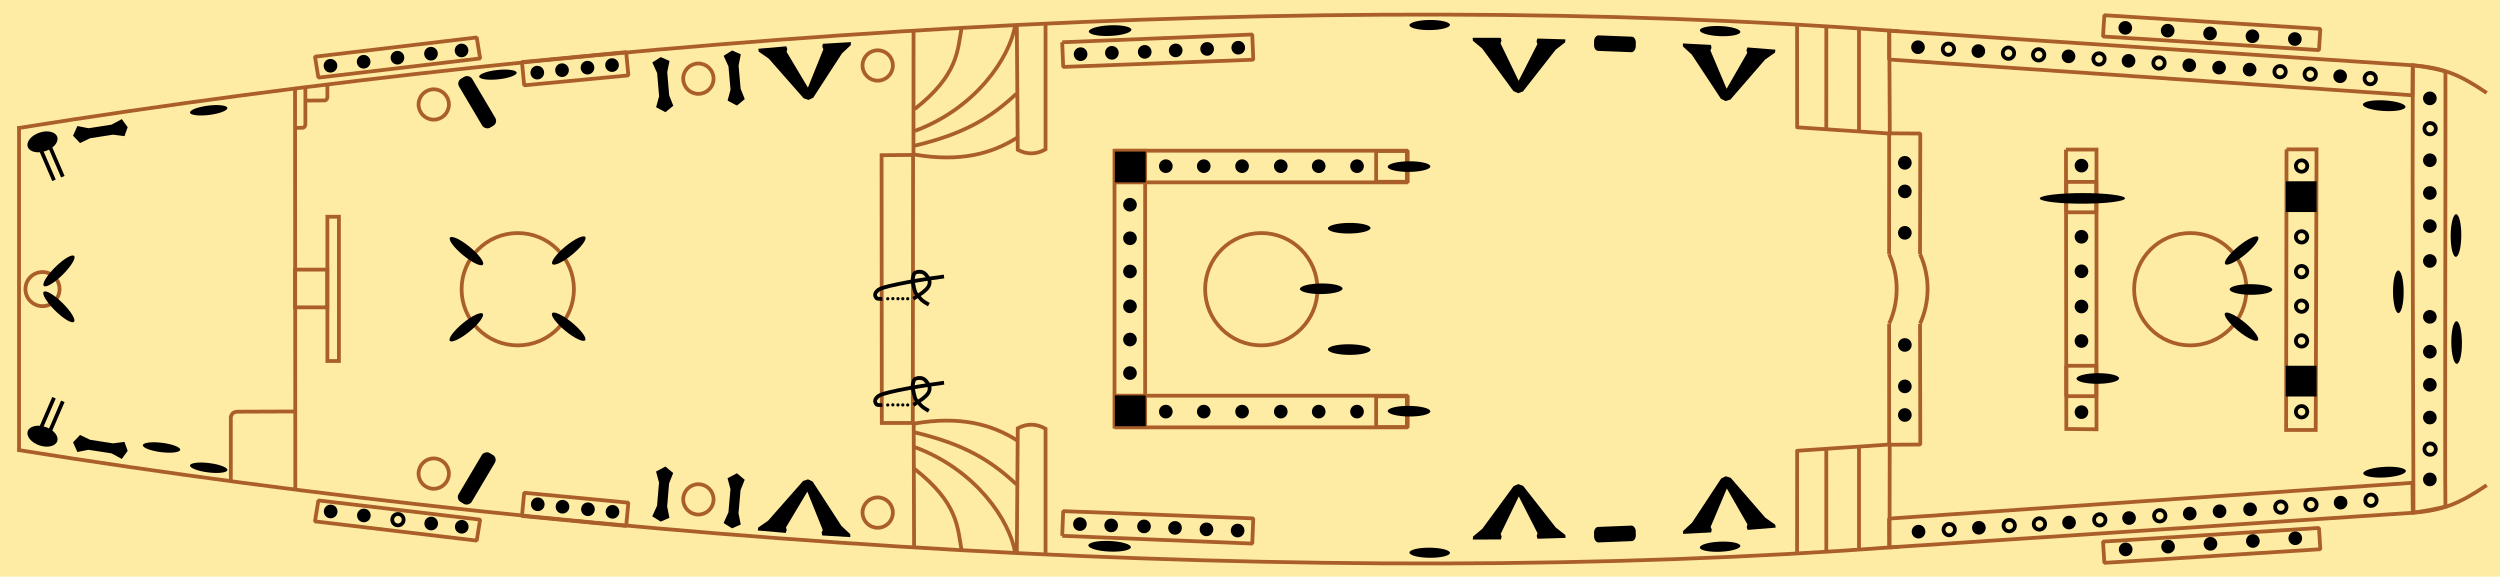 <svg version="1.1" viewBox="1 -24 659 152" xmlns="http://www.w3.org/2000/svg" xmlns:rigging="https://github.com/jolaf/rigging" xmlns:xlink="http://www.w3.org/1999/xlink">
  <style>/*<![CDATA[ */
    #background {
      fill: #ffeca4;
    }
    #drawing {
      color: #aa5f28;
    }
    /* ]]>*/</style>
  <defs>
    <rect id="deckMask" x="277.27" y="-.809" width="220.71" height="146.64" fill="currentColor"/>
    <g id="mastMask" stroke="currentColor">
      <path d="m425.11 59.525 26.5 26.5z"/>
      <path d="m451.61 59.525-26.5 26.5z"/>
    </g>
    <circle id="pipe" cx="160.87" cy="398.09" r="4" stroke="currentColor"/>
    <circle id="pin" class="aura" transform="rotate(-8.297)" cx="567.54" cy="28.152" r="1.8" fill="currentColor"/>
    <circle id="pinhole" transform="rotate(-8.297)" cx="607.21" cy="138.78" r="1.5" fill="none" stroke="currentColor"/>
    <ellipse id="cleat" class="aura" transform="rotate(89.51)" cx="3.721" cy="-575.37" rx="1.4" ry="5.615" fill="currentColor"/>
    <rect id="lcleat" class="aura" x="396.5" y="72.319" width="4" height="15" ry="1.5" fill="currentColor"/>
    <path id="xcleat" class="aura" transform="matrix(.882 0 0 1.005 -152.59 -25.947)" d="m215.31 40.277-0.959-2.798v-6.102l0.959-2.893-2.499-1.196-2.652 1.196 1.162 2.893v6.102l-1.161 2.798 2.652 1.514z" fill="currentColor"/>
    <g id="kevel" class="aura">
      <path d="m433.15 40.285-5.591 11.285-5.603-11.277 11.194-0.008" fill-opacity="0"/>
      <path d="m426.26 54.267-8.424-11.107-2.479-2.004-0.067-0.781 7.404-0.102 0.204 0.747-0.238 0.713 4.927 9.807 4.791-9.773-0.238-0.713 0.204-0.747 7.404 0.102-0.067 0.781-2.479 2.004-8.424 11.107-1.259 0.492z" fill="currentColor"/>
    </g>
    <rect id="fist" class="aura" transform="translate(-36.94 -367.63)" x="324.1" y="408.34" width="8.109" height="8.109" fill="currentColor"/>
    <g id="tackle" class="aura" transform="matrix(-1 0 0 1 657.06 84.968)" fill="currentColor">
      <path d="m23.142 44.848-0.918 0.396 3.977 9.219 0.918-0.396z"/>
      <path d="m25.478 43.901-0.918 0.396 3.977 9.219 0.92-0.396z"/>
      <ellipse transform="rotate(-18.749 -1131.9 -71.94)" cx="-74.057" cy="420.37" rx="4.104" ry="2.557"/>
    </g>
    <g id="knot" class="aura" transform="translate(380.03 -105.31)" fill="currentColor">
      <path d="m298.66 454.68c-2.013 0.246-5.878 0.818-9.482 1.478-1.802 0.33-3.537 0.682-4.945 1.029-1.408 0.347-2.446 0.644-3.053 1.043l-0.018 0.012-0.016 0.014c-0.479 0.375-0.88 0.793-1.043 1.336-0.163 0.543 0.01 1.177 0.482 1.674l0.031 0.033 0.035 0.025c0.22 0.163 0.398 0.178 0.588 0.205 0.19 0.027 0.386 0.035 0.57 0.037 0.368 5e-3 0.691-0.019 0.691-0.019l-0.076-0.998s-0.288 0.022-0.604 0.018c-0.158-2e-3 -0.32-0.01-0.441-0.027-0.081-0.011-0.077-0.012-0.09-0.014-0.241-0.274-0.291-0.445-0.23-0.646 0.064-0.214 0.307-0.516 0.688-0.818 0.306-0.197 1.359-0.564 2.725-0.9 1.375-0.339 3.095-0.689 4.885-1.018 3.58-0.656 7.443-1.228 9.424-1.471z"/>
      <path d="m292.39 453.41c-0.465-0.022-0.923 0.066-1.311 0.229-0.408 0.171-0.686 0.499-0.809 0.811-0.122 0.312-0.151 0.585-0.234 0.865-0.144 0.483-0.088 1.007-0.01 1.543 0.078 0.536 0.2 1.065 0.285 1.428 0.17 0.724 0.285 1.148 0.66 1.758 0.024 0.038 0.07 0.067 0.096 0.105-0.209 0.132-0.688 0.469-0.688 0.469l0.521 0.854s0.573-0.406 0.85-0.58c0.302 0.324 0.563 0.688 0.873 0.947 0.652 0.547 1.848 1.191 1.848 1.191l0.482-0.877s-1.221-0.689-1.688-1.08c-0.256-0.214-0.442-0.485-0.691-0.746 0.434-0.293 0.655-0.394 0.979-0.668 0.496-0.421 1.126-0.912 1.475-1.568 0.289-0.544 0.46-1.089 0.369-1.754-0.061-0.444-0.291-0.879-0.586-1.33-0.295-0.451-0.648-0.883-1.068-1.164-0.415-0.278-0.888-0.41-1.353-0.432zm-0.924 1.15c0.448-0.188 1.275-0.186 1.721 0.111 0.218 0.146 0.544 0.506 0.789 0.881 0.245 0.374 0.415 0.798 0.432 0.918 0.063 0.463-0.011 0.678-0.262 1.15-0.191 0.359-0.738 0.847-1.24 1.273-0.288 0.245-0.563 0.39-1.016 0.693-0.014-0.022-0.051-0.047-0.064-0.068-0.323-0.525-0.37-0.744-0.539-1.463-0.084-0.359-0.2-0.864-0.27-1.344-0.07-0.48-0.071-0.953-0.023-1.113 0.108-0.363 0.153-0.643 0.209-0.785 0.056-0.142 0.06-0.168 0.264-0.254z"/>
      <circle cx="283.88" cy="461.04" r=".426"/>
      <circle cx="285.23" cy="461.01" r=".426"/>
      <circle cx="286.57" cy="461.03" r=".426"/>
      <circle cx="287.85" cy="461.03" r=".426"/>
      <circle cx="289.14" cy="461.04" r=".426"/>
    </g>
  </defs>
  <g id="background" fill="#ffeca4">
    <rect x="-20.988" y="-138.85" width="717.6" height="368.79"/>
  </g>
  <g id="drawing" color="#aa5f28">
    <g id="portDrawing" fill="none" stroke="currentColor">
      <path d="m5.599 9.788c154.59-24.72 342.25-37.19 495.89-25.536m135.53 8.963c8.188 0.64 12.488 2.55 19.468 7.271" fill-rule="evenodd"/>
      <path class="rail" d="m499-15.916 138.01 9.13-0.082 7.903-137.97-9.434s0.044-7.599 0.044-7.599" fill-rule="evenodd" stroke-miterlimit="0"/>
      <rect class="rail" transform="matrix(.998 .063 -.063 .998 -36.919 -388.23)" x="614.66" y="330.18" width="57.042" height="5.615" fill-rule="evenodd" stroke-linecap="round" stroke-miterlimit="0"/>
      <rect class="solid" transform="translate(-36.919 -388.23)" x="582.6" y="412.18" width="7.895" height="8.012" fill-rule="evenodd" stroke-miterlimit="0"/>
      <path class="rail" d="m498.97 42.996 0.013-31.846 8.207 0.049-0.072 31.797" fill-rule="evenodd" stroke-miterlimit="0"/>
      <g class="solid">
        <path d="m474.71-17.112 0.018 26.671 24.696 1.671" fill-rule="evenodd" stroke-linejoin="round"/>
        <path d="m491.03 11.003v-27.13" fill-rule="evenodd"/>
        <path d="m482.41 10.058 6e-3 -26.716" fill-rule="evenodd"/>
      </g>
      <rect class="solid" transform="translate(-36.919 -388.23)" x="400.67" y="404.03" width="8.109" height="8.109" fill-rule="evenodd" stroke-miterlimit="0"/>
      <rect class="rail" transform="translate(-36.919 -388.23)" x="331.8" y="403.95" width="77.184" height="8.348" fill-rule="evenodd" stroke-miterlimit="0"/>
      <path class="rail" d="m281-12.863 50.101-2.045s0.262 6.643 0.262 6.643l-50.107 1.907s-0.256-6.505-0.256-6.505" fill-rule="evenodd" stroke-miterlimit="0"/>
      <g class="solid">
        <path d="m269.03-17.595s0.253 33.082 0.253 33.082c2.441 1.306 4.882 1.261 7.324-0.126v-33.335" fill-rule="evenodd"/>
        <path d="m242.14 16.75c11.722 2.006 20.149-0.133 26.895-4.419" fill-rule="evenodd"/>
        <path d="m242.1 14.407c12.578-3.001 19.725-7.042 26.841-13.718" fill-rule="evenodd"/>
        <path d="m242.14 10.516c16.006-5.946 25.097-19.221 26.516-28.111" fill-rule="evenodd"/>
        <path d="m242.07 4.779c11.483-8.995 11.331-15.34 12.443-21.742" fill-rule="evenodd"/>
      </g>
      <use transform="translate(71.491 -404.83)" width="100%" height="100%" xlink:href="#pipe"/>
      <use transform="translate(24.224 -401.35)" width="100%" height="100%" xlink:href="#pipe"/>
      <rect class="rail" transform="rotate(-5.435 -4108 194.78)" x="138.67" y="395.49" width="27.593" height="6.154" fill-rule="evenodd" stroke-miterlimit="0"/>
      <rect class="rail" transform="matrix(.993 -.118 .16 .987 -36.919 -388.23)" x="58.768" y="391.19" width="42.94" height="5.599" ry="0" fill-rule="evenodd" stroke-miterlimit="0"/>
      <use transform="translate(-45.537 -394.55)" width="100%" height="100%" xlink:href="#pipe"/>
    </g>
    <use id="starboardDrawing" transform="matrix(1 0 0 -1 0 104.38)" width="100%" height="100%" xlink:href="#portDrawing"/>
    <path class="rail" d="m645.62-5.151c-3.876-1.16-8.604-1.635-8.604-1.635-0.16 38.87 0.115 82.335 0.176 117.9 0 0 3.887-0.461 8.424-1.564-0.182-8.555 0.077-111.18 4e-3 -114.71h-2.6e-4" fill="none" stroke="currentColor"/>
    <path class="rail" d="m603.73 15.378h7.908l-0.217 73.963h-7.8l0.108-73.963" fill="none" stroke="currentColor"/>
    <circle class="solid" cx="578.36" cy="52.238" r="14.805" fill="none" stroke="currentColor"/>
    <path class="rail" d="m545.59 15.428h8.047v73.736l-7.955-0.091-0.091-73.645" fill="none" stroke="currentColor"/>
    <g class="solid" fill="none" stroke="currentColor">
      <path d="m507.13 42.996c1.304 2.876 1.979 5.997 1.979 9.164 0 3.167-0.675 6.288-1.979 9.164"/>
      <path d="m498.98 42.996c1.304 2.876 1.979 5.997 1.979 9.164 0 3.167-0.675 6.288-1.979 9.164"/>
    </g>
    <path d="m499.08 119.98 0.05-27.332m0.022-81.024-0.143-27.537" fill="none" stroke="currentColor"/>
    <circle class="solid " cx="333.48" cy="52.238" r="14.805" fill="none" stroke="currentColor"/>
    <path class="rail" d="m302.86 88.464h-8.075v-72.72h8.075v72.72" fill="none" stroke="currentColor"/>
    <path d="m241.95 120.23s-0.103-33.102-0.103-33.102m-0.06-69.962 0.024-33.476" fill="none" stroke="currentColor"/>
    <path class="solid" d="m241.69 16.839-8.306 0.069c-4e-3 16.806 0.062 53.776 0.058 70.582h8.168c4e-3 -16.806 0.076-53.845 0.08-70.651v-5e-5" fill="none" stroke="currentColor"/>
    <circle class="solid" cx="137.48" cy="52.238" r="14.805" fill="none" stroke="currentColor"/>
    <rect class="solid" transform="translate(0 -20.6)" x="87.298" y="53.73" width="3.041" height="38.031" fill="none" stroke="currentColor"/>
    <rect class="solid" transform="translate(0 -20.6)" x="78.789" y="67.672" width="8.482" height="9.949" fill="none" stroke="currentColor"/>
    <path class="solid" d="m87.296-1.569v3.28c-0.175 0.713-0.438 0.672-0.685 0.766l-5.025 0.035" fill="none" stroke="currentColor"/>
    <path class="solid" d="m81.496-1.269v10.18c-0.175 0.713-0.438 0.672-0.685 0.766l-2.225 0.035" fill="none" stroke="currentColor"/>
    <path d="m78.845 105.25-0.072-106.2" fill="none" stroke="currentColor"/>
    <path class="solid" d="m61.845 102.71v-16.814c0.389-1.278 0.973-1.205 1.523-1.374 0 0 15.251-0.062 15.251-0.062" fill="none" stroke="currentColor"/>
    <circle class="solid" cx="12.204" cy="52.207" r="4.495" fill="none" stroke="currentColor"/>
    <path d="m6.016 95.079v-85.785" fill="none" stroke="currentColor"/>
  </g>
  <g display="none">
    <g id="deckMasks">
      <use class="deckMask" transform="matrix(.718 0 0 1 299.43 -20.6)" width="100%" height="100%" color="#ffffff" rigging:deck="fore" xlink:href="#deckMask"/>
      <use class="deckMask" transform="matrix(1.003 0 0 1 -1.1 -20.6)" width="100%" height="100%" color="#ffffff" rigging:deck="main" xlink:href="#deckMask"/>
      <use class="deckMask" transform="matrix(1.231 0 0 1 -335.88 -20.6)" width="100%" height="100%" color="#ffffff" rigging:deck="stern" xlink:href="#deckMask"/>
    </g>
  </g>
  <g display="none">
    <g id="mastMasks">
      <use class="mastMask" transform="translate(140 -20.6)" width="100%" height="100%" color="#ff0000" rigging:mast="fore" xlink:href="#mastMask"/>
      <use class="mastMask" transform="translate(-104.89 -20.6)" width="100%" height="100%" color="#ff0000" rigging:mast="main" xlink:href="#mastMask"/>
      <use class="mastMask" transform="translate(-300.97 -20.6)" width="100%" height="100%" color="#ff0000" rigging:mast="mizzen" xlink:href="#mastMask"/>
    </g>
  </g>
  <g id="points">
    <g rigging:deck="fore" rigging:rail="behindFront" rigging:side="port">
      <use transform="rotate(-89.1 631.84 -18.644)" width="100%" height="100%" xlink:href="#cleat"/>
    </g>
    <g rigging:deck="fore" rigging:rail="behindFront" rigging:side="starboard">
      <use transform="matrix(.016 1 1 -.016 640.56 -509.11)" width="100%" height="100%" xlink:href="#cleat"/>
    </g>
    <g rigging:deck="fore" rigging:isAcross="true" rigging:rail="frontRail" rigging:side="port">
      <use transform="translate(75.849 98.833)" width="100%" height="100%" xlink:href="#pin"/>
      <use transform="translate(75.849 89.64)" width="100%" height="100%" xlink:href="#pin"/>
      <use transform="translate(75.849 80.915)" width="100%" height="100%" xlink:href="#pin"/>
      <use transform="translate(75.849 72.283)" width="100%" height="100%" xlink:href="#pin"/>
      <use transform="translate(20.7 -39.787)" width="100%" height="100%" xlink:href="#pinhole"/>
      <use transform="translate(75.849 55.97)" width="100%" height="100%" xlink:href="#pin"/>
    </g>
    <g rigging:deck="fore" rigging:isAcross="true" rigging:rail="frontRail" rigging:side="starboard">
      <use transform="matrix(1 0 0 -1 75.849 5.473)" width="100%" height="100%" xlink:href="#pin"/>
      <use transform="matrix(1 0 0 -1 75.849 14.666)" width="100%" height="100%" xlink:href="#pin"/>
      <use transform="matrix(1 0 0 -1 75.849 23.391)" width="100%" height="100%" xlink:href="#pin"/>
      <use transform="matrix(1 0 0 -1 75.849 32.023)" width="100%" height="100%" xlink:href="#pin"/>
      <use transform="matrix(1 0 0 -1 20.7 144.09)" width="100%" height="100%" xlink:href="#pinhole"/>
      <use transform="matrix(1 0 0 -1 75.849 48.335)" width="100%" height="100%" xlink:href="#pin"/>
    </g>
    <g rigging:deck="fore" rigging:rail="onDeckFront" rigging:side="port">
      <use transform="rotate(3.786 525.83 819.64)" width="100%" height="100%" xlink:href="#cleat"/>
    </g>
    <g rigging:deck="fore" rigging:rail="onDeckFront" rigging:side="center">
      <use transform="rotate(90.241 577.35 54.645)" width="100%" height="100%" xlink:href="#cleat"/>
    </g>
    <g rigging:deck="fore" rigging:rail="onDeckFront" rigging:side="starboard">
      <use transform="matrix(.998 -.066 -.066 -.998 55.265 137.24)" width="100%" height="100%" xlink:href="#cleat"/>
    </g>
    <g rigging:deck="fore" rigging:rail="sideRail" rigging:side="port">
      <use transform="rotate(3.869 -92.776 -907.37)" width="100%" height="100%" xlink:href="#pin"/>
      <use transform="rotate(3.869 1466.9 -1553.8)" width="100%" height="100%" xlink:href="#pinhole"/>
      <use transform="rotate(3.869 -99.967 -671.32)" width="100%" height="100%" xlink:href="#pin"/>
      <use transform="rotate(3.869 1459.2 -1319.1)" width="100%" height="100%" xlink:href="#pinhole"/>
      <use transform="rotate(3.869 1456.7 -1201.1)" width="100%" height="100%" xlink:href="#pinhole"/>
      <use transform="rotate(3.869 -108.57 -318.72)" width="100%" height="100%" xlink:href="#pin"/>
      <use transform="rotate(3.869 1448.7 -965.03)" width="100%" height="100%" xlink:href="#pinhole"/>
      <use transform="rotate(3.869 -118.21 -83.961)" width="100%" height="100%" xlink:href="#pin"/>
      <use transform="rotate(3.869 1440.8 -730.37)" width="100%" height="100%" xlink:href="#pinhole"/>
      <use transform="rotate(3.869 -127.54 153.53)" width="100%" height="100%" xlink:href="#pin"/>
      <use transform="rotate(3.869 -132.74 270.21)" width="100%" height="100%" xlink:href="#pin"/>
      <use transform="rotate(3.869 -136.38 389.63)" width="100%" height="100%" xlink:href="#pin"/>
      <use transform="rotate(3.869 1422.8 -256.78)" width="100%" height="100%" xlink:href="#pinhole"/>
      <use transform="rotate(3.869 1417 -138.79)" width="100%" height="100%" xlink:href="#pinhole"/>
      <use transform="rotate(3.869 -150.43 743.75)" width="100%" height="100%" xlink:href="#pin"/>
      <use transform="rotate(3.869 1407.8 96.003)" width="100%" height="100%" xlink:href="#pinhole"/>
    </g>
    <g rigging:deck="fore" rigging:rail="sideRail" rigging:side="starboard">
      <use transform="matrix(.998 -.067 -.067 -.998 -61.428 100.11)" width="100%" height="100%" xlink:href="#pin"/>
      <use transform="matrix(.998 -.067 -.067 -.998 -101.49 206.81)" width="100%" height="100%" xlink:href="#pinhole"/>
      <use transform="matrix(.998 -.067 -.067 -.998 -45.519 99.09)" width="100%" height="100%" xlink:href="#pin"/>
      <use transform="matrix(.998 -.067 -.067 -.998 -85.673 205.75)" width="100%" height="100%" xlink:href="#pinhole"/>
      <use transform="matrix(.998 -.067 -.067 -.998 -77.719 205.32)" width="100%" height="100%" xlink:href="#pinhole"/>
      <use transform="matrix(.998 -.067 -.067 -.998 -21.75 97.707)" width="100%" height="100%" xlink:href="#pin"/>
      <use transform="matrix(.998 -.067 -.067 -.998 -61.808 204.24)" width="100%" height="100%" xlink:href="#pinhole"/>
      <use transform="matrix(.998 -.067 -.067 -.998 -5.934 96.522)" width="100%" height="100%" xlink:href="#pin"/>
      <use transform="matrix(.998 -.067 -.067 -.998 -45.994 203.17)" width="100%" height="100%" xlink:href="#pinhole"/>
      <use transform="matrix(.998 -.067 -.067 -.998 10.067 95.352)" width="100%" height="100%" xlink:href="#pin"/>
      <use transform="matrix(.998 -.067 -.067 -.998 17.927 94.735)" width="100%" height="100%" xlink:href="#pin"/>
      <use transform="matrix(.998 -.067 -.067 -.998 25.976 94.217)" width="100%" height="100%" xlink:href="#pin"/>
      <use transform="matrix(.998 -.067 -.067 -.998 -14.083 200.88)" width="100%" height="100%" xlink:href="#pinhole"/>
      <use transform="matrix(.998 -.067 -.067 -.998 -6.136 200.22)" width="100%" height="100%" xlink:href="#pinhole"/>
      <use transform="matrix(.998 -.067 -.067 -.998 49.835 92.463)" width="100%" height="100%" xlink:href="#pin"/>
      <use transform="matrix(.998 -.067 -.067 -.998 9.683 199.07)" width="100%" height="100%" xlink:href="#pinhole"/>
    </g>
    <g rigging:deck="fore" rigging:rail="shroudsRail" rigging:side="port">
      <use transform="rotate(3.769 -4.665 -102.8)" width="100%" height="100%" xlink:href="#pin"/>
      <use transform="rotate(3.769 -10.267 67.386)" width="100%" height="100%" xlink:href="#pin"/>
      <use transform="rotate(3.769 -15.868 237.57)" width="100%" height="100%" xlink:href="#pin"/>
      <use transform="rotate(3.769 -21.47 407.74)" width="100%" height="100%" xlink:href="#pin"/>
      <use transform="rotate(3.769 -27.072 577.92)" width="100%" height="100%" xlink:href="#pin"/>
    </g>
    <g rigging:deck="fore" rigging:rail="shroudsRail" rigging:side="starboard">
      <use transform="matrix(.998 -.066 -.066 -.998 -6.768 104.22)" width="100%" height="100%" xlink:href="#pin"/>
      <use transform="matrix(.998 -.066 -.066 -.998 4.408 103.49)" width="100%" height="100%" xlink:href="#pin"/>
      <use transform="matrix(.998 -.066 -.066 -.998 15.584 102.75)" width="100%" height="100%" xlink:href="#pin"/>
      <use transform="matrix(.998 -.066 -.066 -.998 26.759 102.01)" width="100%" height="100%" xlink:href="#pin"/>
      <use transform="matrix(.998 -.066 -.066 -.998 37.935 101.28)" width="100%" height="100%" xlink:href="#pin"/>
    </g>
    <g rigging:side="port">
      <use transform="translate(-13.186 -2.106)" width="100%" height="100%" xlink:href="#pinhole"/>
      <use transform="translate(-13.186 -11.266)" width="100%" height="100%" xlink:href="#pinhole"/>
      <use transform="translate(-13.186 -29.938)" width="100%" height="100%" xlink:href="#pinhole"/>
    </g>
    <g rigging:side="starboard">
      <use transform="matrix(1 0 0 -1 -13.186 106.41)" width="100%" height="100%" xlink:href="#pinhole"/>
      <use transform="matrix(1 0 0 -1 -13.186 115.57)" width="100%" height="100%" xlink:href="#pinhole"/>
      <use transform="matrix(1 0 0 -1 -13.186 134.24)" width="100%" height="100%" xlink:href="#pinhole"/>
    </g>
    <g rigging:deck="fore" rigging:rail="frontFists" rigging:side="port">
      <use transform="translate(316.38 -16.925)" width="100%" height="100%" xlink:href="#fist"/>
    </g>
    <g rigging:deck="fore" rigging:rail="frontFists" rigging:side="starboard">
      <use transform="matrix(1 0 0 -1 316.38 121.23)" width="100%" height="100%" xlink:href="#fist"/>
    </g>
    <g rigging:deck="fore" rigging:rail="atMastFront" rigging:side="port">
      <use transform="matrix(.767 -.642 -.642 -.767 149.81 410.51)" width="100%" height="100%" xlink:href="#cleat"/>
    </g>
    <g rigging:deck="fore" rigging:rail="atMastFront" rigging:side="center">
      <use transform="rotate(.871 -2934.9 1273.9)" width="100%" height="100%" xlink:href="#cleat"/>
    </g>
    <g rigging:deck="fore" rigging:rail="atMastFront" rigging:side="starboard">
      <use transform="rotate(39.921 496.45 53.135)" width="100%" height="100%" xlink:href="#cleat"/>
    </g>
    <g rigging:deck="fore" rigging:isAcross="true" rigging:rail="behindMastRail" rigging:side="port">
      <use transform="translate(-15.985 101.55)" width="100%" height="100%" xlink:href="#pin"/>
      <use transform="translate(-15.985 92.452)" width="100%" height="100%" xlink:href="#pin"/>
      <use transform="translate(-15.985 73.703)" width="100%" height="100%" xlink:href="#pin"/>
    </g>
    <g rigging:deck="fore" rigging:isAcross="true" rigging:rail="behindMastRail" rigging:side="starboard">
      <use transform="matrix(1 0 0 -1 -15.985 2.754)" width="100%" height="100%" xlink:href="#pin"/>
      <use transform="matrix(1 0 0 -1 -15.985 11.854)" width="100%" height="100%" xlink:href="#pin"/>
      <use transform="matrix(1 0 0 -1 -15.985 30.603)" width="100%" height="100%" xlink:href="#pin"/>
    </g>
    <g rigging:deck="fore" rigging:rail="backPillars" rigging:side="port">
      <use transform="matrix(-2 -.007 .015 -1 1700.7 31.123)" width="100%" height="100%" xlink:href="#cleat"/>
    </g>
    <g transform="translate(-21.375)" rigging:deck="fore" rigging:rail="backPillars" rigging:side="starboard">
      <use transform="rotate(.038 -115481 -4.444)" width="100%" height="100%" xlink:href="#cleat"/>
    </g>
    <g rigging:deck="fore" rigging:isAcross="true" rigging:rail="backRail" rigging:side="port">
      <use transform="translate(-62.546 91.416)" width="100%" height="100%" xlink:href="#pin"/>
      <use transform="translate(-62.546 80.498)" width="100%" height="100%" xlink:href="#pin"/>
      <use transform="translate(-62.546 72.958)" width="100%" height="100%" xlink:href="#pin"/>
    </g>
    <g rigging:deck="fore" rigging:isAcross="true" rigging:rail="backRail" rigging:side="starboard">
      <use transform="matrix(1 0 0 -1 -62.546 12.889)" width="100%" height="100%" xlink:href="#pin"/>
      <use transform="matrix(1 0 0 -1 -62.546 23.808)" width="100%" height="100%" xlink:href="#pin"/>
      <use transform="matrix(1 0 0 -1 -62.546 31.348)" width="100%" height="100%" xlink:href="#pin"/>
    </g>
    <g rigging:deck="main" rigging:rail="bulwark" rigging:side="port">
      <use transform="matrix(.951 0 0 .951 -169.32 -16.259)" width="100%" height="100%" xlink:href="#cleat"/>
      <use transform="rotate(.9 3866.4 -1648.1)" width="100%" height="100%" xlink:href="#kevel"/>
      <use transform="matrix(-.02 1.022 -.733 -.029 493.17 -417.41)" width="100%" height="100%" xlink:href="#lcleat"/>
      <use transform="matrix(.95 .048 -.048 .95 -92.251 -42.279)" width="100%" height="100%" xlink:href="#cleat"/>
      <use transform="rotate(3.768 1234.4 459.45)" width="100%" height="100%" xlink:href="#kevel"/>
    </g>
    <g rigging:deck="main" rigging:rail="bulwark" rigging:side="starboard">
      <use transform="matrix(.951 0 0 -.951 -169.32 120.56)" width="100%" height="100%" xlink:href="#cleat"/>
      <use transform="matrix(1 -.016 -.016 -1 -25.413 165.24)" width="100%" height="100%" xlink:href="#kevel"/>
      <use transform="matrix(-.02 -1.022 -.733 .029 493.17 521.72)" width="100%" height="100%" xlink:href="#lcleat"/>
      <use transform="matrix(.95 -.048 -.048 -.95 -92.251 146.59)" width="100%" height="100%" xlink:href="#cleat"/>
      <use transform="matrix(.998 -.066 -.066 -.998 32.866 184.44)" width="100%" height="100%" xlink:href="#kevel"/>
    </g>
    <g rigging:deck="main" rigging:rail="frontPillars" rigging:side="port">
      <use transform="translate(-202.96 21.115)" width="100%" height="100%" xlink:href="#cleat"/>
    </g>
    <g rigging:deck="main" rigging:rail="frontPillars" rigging:side="starboard">
      <use transform="matrix(1 0 0 -1 -202.96 83.191)" width="100%" height="100%" xlink:href="#cleat"/>
    </g>
    <g rigging:deck="main" rigging:rail="onDeckFront" rigging:side="port">
      <use transform="translate(-218.73 37.358)" width="100%" height="100%" xlink:href="#cleat"/>
    </g>
    <g rigging:deck="main" rigging:rail="onDeckFront" rigging:side="starboard">
      <use transform="matrix(1 0 0 -1 -218.73 66.948)" width="100%" height="100%" xlink:href="#cleat"/>
    </g>
    <g rigging:deck="main" rigging:rail="atMastFront" rigging:side="center">
      <use transform="rotate(180 462.33 25.459)" width="100%" height="100%" xlink:href="#cleat"/>
    </g>
    <g rigging:deck="main" rigging:rail="sideMastRail" rigging:side="port">
      <use transform="translate(-257.35 73.846)" width="100%" height="100%" xlink:href="#pin"/>
      <use transform="translate(-247.35 73.846)" width="100%" height="100%" xlink:href="#pin"/>
      <use transform="translate(-237.25 73.846)" width="100%" height="100%" xlink:href="#pin"/>
      <use transform="translate(-227.05 73.846)" width="100%" height="100%" xlink:href="#pin"/>
      <use transform="translate(-217.05 73.846)" width="100%" height="100%" xlink:href="#pin"/>
      <use transform="translate(-206.95 73.846)" width="100%" height="100%" xlink:href="#pin"/>
    </g>
    <g rigging:deck="main" rigging:rail="sideMastRail" rigging:side="starboard">
      <use transform="matrix(1 0 0 -1 -257.35 30.46)" width="100%" height="100%" xlink:href="#pin"/>
      <use transform="matrix(1 0 0 -1 -247.35 30.46)" width="100%" height="100%" xlink:href="#pin"/>
      <use transform="matrix(1 0 0 -1 -237.25 30.46)" width="100%" height="100%" xlink:href="#pin"/>
      <use transform="matrix(1 0 0 -1 -227.05 30.46)" width="100%" height="100%" xlink:href="#pin"/>
      <use transform="matrix(1 0 0 -1 -217.05 30.46)" width="100%" height="100%" xlink:href="#pin"/>
      <use transform="matrix(1 0 0 -1 -206.95 30.46)" width="100%" height="100%" xlink:href="#pin"/>
    </g>
    <g rigging:deck="main" rigging:rail="backFists" rigging:side="port">
      <use transform="translate(7.726 -24.752)" width="100%" height="100%" xlink:href="#fist"/>
    </g>
    <g rigging:deck="main" rigging:rail="backFists" rigging:side="starboard">
      <use transform="matrix(1 0 0 -1 7.726 129.06)" width="100%" height="100%" xlink:href="#fist"/>
    </g>
    <g rigging:deck="main" rigging:isAcross="true" rigging:rail="behindMastRail" rigging:side="port">
      <use transform="translate(-266.8 101.6)" width="100%" height="100%" xlink:href="#pin"/>
      <use transform="translate(-266.8 92.847)" width="100%" height="100%" xlink:href="#pin"/>
      <use transform="translate(-266.8 84.008)" width="100%" height="100%" xlink:href="#pin"/>
    </g>
    <g rigging:deck="main" rigging:isAcross="true" rigging:rail="behindMastRail" rigging:side="starboard">
      <use transform="matrix(1 0 0 -1 -266.8 2.708)" width="100%" height="100%" xlink:href="#pin"/>
      <use transform="matrix(1 0 0 -1 -266.8 11.459)" width="100%" height="100%" xlink:href="#pin"/>
      <use transform="matrix(1 0 0 -1 -266.8 20.298)" width="100%" height="100%" xlink:href="#pin"/>
    </g>
    <g rigging:deck="main" rigging:rail="sideRail" rigging:side="port">
      <use transform="rotate(-2.277 1540.9 7008.1)" width="100%" height="100%" xlink:href="#pin"/>
      <use transform="rotate(-2.277 1536.1 6800.5)" width="100%" height="100%" xlink:href="#pin"/>
      <use transform="rotate(-2.277 1534 6582.6)" width="100%" height="100%" xlink:href="#pin"/>
      <use transform="rotate(-2.277 1528.3 6377)" width="100%" height="100%" xlink:href="#pin"/>
      <use transform="rotate(-2.277 1522.7 6168.3)" width="100%" height="100%" xlink:href="#pin"/>
      <use transform="rotate(-2.277 1518.7 5961.7)" width="100%" height="100%" xlink:href="#pin"/>
    </g>
    <g rigging:deck="main" rigging:rail="sideRail" rigging:side="starboard">
      <use transform="matrix(.999 .04 .04 -.999 -277.27 37.537)" width="100%" height="100%" xlink:href="#pin"/>
      <use transform="matrix(.999 .04 .04 -.999 -269.03 37.891)" width="100%" height="100%" xlink:href="#pin"/>
      <use transform="matrix(.999 .04 .04 -.999 -260.37 38.148)" width="100%" height="100%" xlink:href="#pin"/>
      <use transform="matrix(.999 .04 .04 -.999 -252.2 38.537)" width="100%" height="100%" xlink:href="#pin"/>
      <use transform="matrix(.999 .04 .04 -.999 -243.91 38.922)" width="100%" height="100%" xlink:href="#pin"/>
      <use transform="matrix(.999 .04 .04 -.999 -235.7 39.243)" width="100%" height="100%" xlink:href="#pin"/>
    </g>
    <g rigging:deck="main" rigging:rail="aboveRail" rigging:side="port">
      <use transform="rotate(-2.087 30.149 7725.9)" width="100%" height="100%" xlink:href="#cleat"/>
    </g>
    <g rigging:deck="main" rigging:rail="aboveRail" rigging:side="starboard">
      <use transform="matrix(.999 .036 .036 -.999 -281.27 98.086)" width="100%" height="100%" xlink:href="#cleat"/>
    </g>
    <g rigging:deck="stern" rigging:rail="bulwark" rigging:side="port">
      <use transform="rotate(-30.64 122.33 537.31)" width="100%" height="100%" xlink:href="#lcleat"/>
      <use transform="matrix(.88 -.087 .087 .88 -373.98 46.791)" width="100%" height="100%" xlink:href="#cleat"/>
      <use transform="rotate(-4.838 -18.218 -1661.6)" width="100%" height="100%" xlink:href="#xcleat"/>
      <use transform="rotate(-5.038 -23.735 -1810.2)" width="100%" height="100%" xlink:href="#xcleat"/>
      <use transform="rotate(-4.173 -399.01 2957)" width="100%" height="100%" xlink:href="#kevel"/>
    </g>
    <g rigging:deck="stern" rigging:rail="bulwark" rigging:side="starboard">
      <use transform="matrix(.86 .51 .51 -.86 -256.75 -32.473)" width="100%" height="100%" xlink:href="#lcleat"/>
      <use transform="matrix(.996 .084 .084 -.996 140.07 112.02)" width="100%" height="100%" xlink:href="#xcleat"/>
      <use transform="matrix(.996 .088 .088 -.996 158.86 113.65)" width="100%" height="100%" xlink:href="#xcleat"/>
      <use transform="matrix(.997 .073 .073 -.997 -216.25 125.77)" width="100%" height="100%" xlink:href="#kevel"/>
    </g>
    <g rigging:deck="stern" rigging:rail="atFront" rigging:side="center">
      <use transform="translate(-428.9 -300.98)" width="100%" height="100%" xlink:href="#knot"/>
    </g>
    <g rigging:deck="stern" rigging:rail="aboveLadder" rigging:side="starboard">
      <use transform="translate(-428.9 -272.98)" width="100%" height="100%" xlink:href="#knot"/>
    </g>
    <g rigging:deck="stern" rigging:rail="sideRail" rigging:side="port">
      <use transform="rotate(-1 3172.4 24208)" width="100%" height="100%" xlink:href="#pin"/>
      <use transform="rotate(-1 3138.4 23834)" width="100%" height="100%" xlink:href="#pin"/>
      <use transform="rotate(-1 3103.8 23449)" width="100%" height="100%" xlink:href="#pin"/>
      <use transform="rotate(-1 3068.2 23078)" width="100%" height="100%" xlink:href="#pin"/>
    </g>
    <g rigging:deck="stern" rigging:rail="sideRail" rigging:side="starboard">
      <use transform="matrix(1 .017 .017 -1 -421.99 45.269)" width="100%" height="100%" xlink:href="#pin"/>
      <use transform="matrix(1 .017 .017 -1 -415.47 45.919)" width="100%" height="100%" xlink:href="#pin"/>
      <use transform="matrix(1 .017 .017 -1 -408.76 46.581)" width="100%" height="100%" xlink:href="#pin"/>
      <use transform="matrix(1 .017 .017 -1 -402.29 47.259)" width="100%" height="100%" xlink:href="#pin"/>
    </g>
    <g rigging:deck="stern" rigging:rail="shroudsRail" rigging:side="port">
      <use transform="rotate(-.7 4204.5 39057)" width="100%" height="100%" xlink:href="#pin"/>
      <use transform="rotate(-.7 4122.8 38341)" width="100%" height="100%" xlink:href="#pin"/>
      <use transform="rotate(-.7 4039.4 37611)" width="100%" height="100%" xlink:href="#pin"/>
      <use transform="rotate(-.7 3957.7 36887)" width="100%" height="100%" xlink:href="#pin"/>
      <use transform="rotate(-.7 3891.8 36227)" width="100%" height="100%" xlink:href="#pin"/>
    </g>
    <g rigging:deck="stern" rigging:rail="shroudsRail" rigging:side="starboard">
      <use transform="matrix(1 .012 .012 -1 -476.85 49.996)" width="100%" height="100%" xlink:href="#pin"/>
      <use transform="matrix(1 .012 .012 -1 -468.1 51.047)" width="100%" height="100%" xlink:href="#pin"/>
      <use transform="matrix(1 .012 .012 -1 -515.58 155.24)" width="100%" height="100%" xlink:href="#pinhole"/>
      <use transform="matrix(1 .012 .012 -1 -450.35 53.175)" width="100%" height="100%" xlink:href="#pin"/>
      <use transform="matrix(1 .012 .012 -1 -442.29 54.03)" width="100%" height="100%" xlink:href="#pin"/>
    </g>
    <g rigging:deck="stern" rigging:rail="atMast" rigging:side="port">
      <use transform="rotate(219.92 357.55 102.47)" width="100%" height="100%" xlink:href="#cleat"/>
      <use transform="matrix(.767 -.642 -.642 -.767 -291.15 410.51)" width="100%" height="100%" xlink:href="#cleat"/>
    </g>
    <g rigging:deck="stern" rigging:rail="atMast" rigging:side="starboard">
      <use transform="matrix(-.767 .642 .642 .767 566 -306.2)" width="100%" height="100%" xlink:href="#cleat"/>
      <use transform="rotate(39.921 275.97 -553.92)" width="100%" height="100%" xlink:href="#cleat"/>
    </g>
    <g rigging:deck="stern" rigging:rail="poopBulwark" rigging:side="port">
      <use transform="matrix(1 0 0 -1 -616.81 152.59)" width="100%" height="100%" xlink:href="#tackle"/>
      <use transform="rotate(81.139 30.184 5.235)" width="100%" height="100%" xlink:href="#xcleat"/>
      <use transform="matrix(.878 -.102 .102 .878 -449.05 64.812)" width="100%" height="100%" xlink:href="#cleat"/>
    </g>
    <g rigging:deck="stern" rigging:rail="poopBulwark" rigging:side="starboard">
      <use transform="translate(-616.81 -48.222)" width="100%" height="100%" xlink:href="#tackle"/>
      <use transform="matrix(.154 -.988 -.988 -.154 30.707 129.76)" width="100%" height="100%" xlink:href="#xcleat"/>
      <use transform="matrix(.878 .102 .102 -.878 -461.48 34.213)" width="100%" height="100%" xlink:href="#cleat"/>
      <use transform="matrix(.878 .102 .102 -.878 -449.05 39.556)" width="100%" height="100%" xlink:href="#cleat"/>
    </g>
    <g rigging:deck="stern" rigging:ignoreDeck="true" rigging:rail="poopFlagstaff" rigging:side="port">
      <use transform="rotate(-44.188 355.84 711.44)" width="100%" height="100%" xlink:href="#cleat"/>
    </g>
    <g rigging:deck="stern" rigging:ignoreDeck="true" rigging:rail="poopFlagstaff" rigging:side="starboard">
      <use transform="matrix(.717 .697 .697 -.717 -395.2 -345.02)" width="100%" height="100%" xlink:href="#cleat"/>
    </g>
  </g>
</svg>
